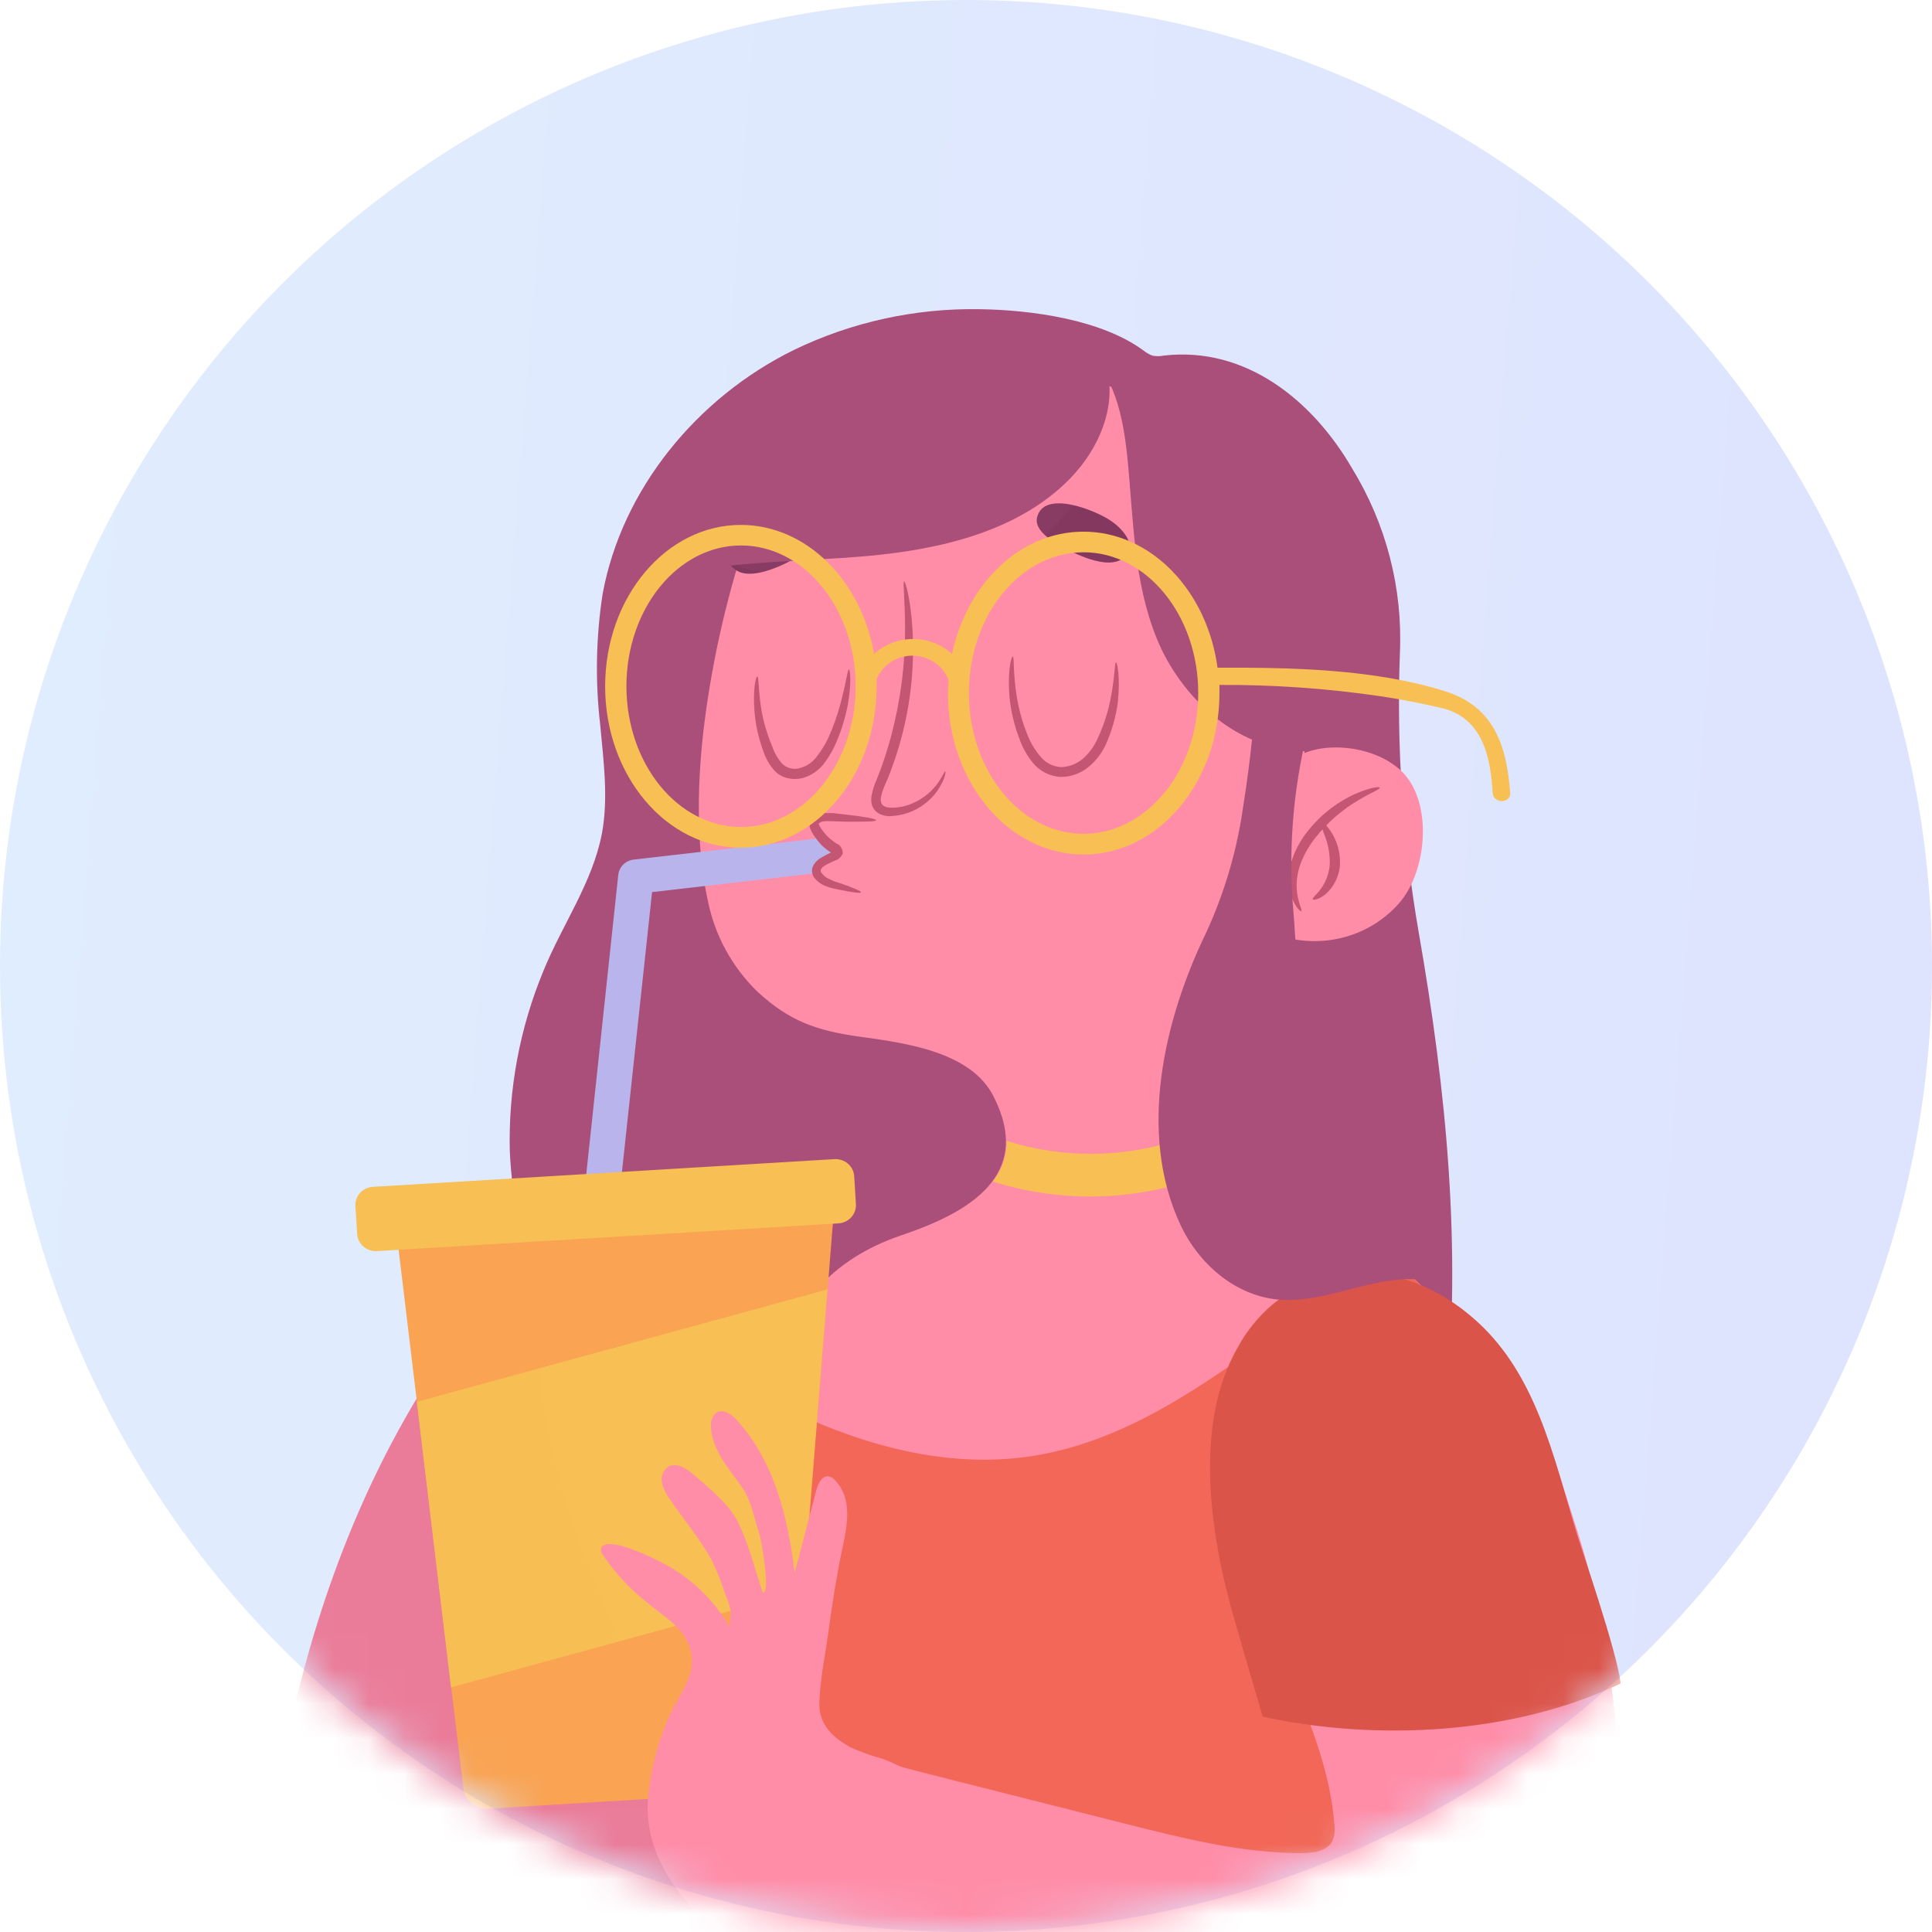 <svg width="55" height="55" viewBox="0 0 55 55" fill="none" xmlns="http://www.w3.org/2000/svg">
<circle opacity="0.3" cx="27.5" cy="27.5" r="27.5" fill="url(#paint0_linear_672_3417)"/>
<mask id="mask0_672_3417" style="mask-type:alpha" maskUnits="userSpaceOnUse" x="0" y="0" width="55" height="55">
<circle cx="27.5" cy="27.5" r="27.5" fill="#C4C4C4"/>
</mask>
<g mask="url(#mask0_672_3417)">
<path d="M41.155 40.089C41.615 35.519 41.177 31.065 40.392 26.567C39.935 23.936 39.754 21.267 39.852 18.601C39.937 16.748 39.462 14.913 38.485 13.323C37.368 11.402 35.466 9.852 33.127 10.123C33.02 10.145 32.911 10.145 32.804 10.123C32.719 10.091 32.639 10.046 32.568 9.989C31.359 9.093 29.366 8.823 27.883 8.802C26.055 8.771 24.246 9.167 22.608 9.959C19.84 11.315 17.705 13.929 17.157 16.9C16.965 18.136 16.942 19.39 17.086 20.632C17.181 21.662 17.323 22.715 17.136 23.723C16.873 25.112 16.015 26.31 15.477 27.622C14.798 29.257 14.469 31.011 14.513 32.775C14.567 34.038 14.954 37.245 16.425 37.703C18.409 38.324 20.503 38.52 22.586 38.712L28.459 39.258C29.463 39.351 30.487 39.443 31.466 39.207C32.198 39.032 32.873 38.68 33.598 38.481C34.498 38.235 35.449 38.23 36.352 38.467" fill="#AA4F7A"/>
<g style="mix-blend-mode:multiply" opacity="0.32">
<g style="mix-blend-mode:multiply" opacity="0.32">
<path d="M23.814 14.552L20.023 15.674C19.954 15.69 19.888 15.719 19.831 15.76C19.766 15.819 19.72 15.894 19.696 15.977C19.045 17.59 18.604 19.277 18.383 20.998C18.103 23.245 19.151 25.466 18.48 27.708L17.707 30.38C17.319 31.683 16.928 33.053 17.234 34.376C17.471 35.418 18.103 36.32 18.568 37.282C19.266 38.731 19.58 40.328 19.482 41.926C19.482 41.875 22.563 41.267 22.845 41.186C23.995 40.865 25.127 40.481 26.234 40.038C27.196 39.654 28.129 39.184 29.094 38.837C29.67 38.634 30.198 38.486 30.596 38.002C31.698 36.662 31.954 34.3 31.997 32.655C32.045 30.715 31.671 28.788 30.9 27C30.361 25.749 29.619 24.591 28.703 23.571" fill="#AA4F7A"/>
</g>
</g>
<path d="M12.117 39.397C9.985 42.801 8.679 46.667 7.963 50.601C7.655 52.301 7.463 54.127 8.264 55.666C9.57 58.211 13.165 57.5 15.475 56.994C18.997 56.225 23.295 54.659 25.499 51.79" fill="#EA7C99"/>
<path d="M45.198 57.29C46.073 54.863 45.881 51.813 45.672 49.423C45.419 46.371 44.762 43.583 43.276 40.825C42.163 38.761 40.992 36.489 38.8 35.387C37.739 34.853 36.592 34.504 35.483 34.048C34.132 33.488 32.84 32.287 33.215 30.73C33.452 29.7 34.21 28.858 34.99 28.122C35.436 27.681 35.847 27.209 36.222 26.708C36.243 26.676 36.273 26.65 36.307 26.632C36.359 26.62 36.413 26.625 36.461 26.646C37.046 26.828 37.672 26.84 38.264 26.681C38.856 26.523 39.388 26.199 39.795 25.75C40.568 24.918 40.776 23.147 40.096 22.185C39.509 21.352 38.042 21.065 37.13 21.44C37.485 19.57 37.551 16.914 36.753 15.144C36.009 13.43 34.087 12.138 32.445 11.347C30.802 10.556 29.006 10.405 27.217 10.6C25.338 10.806 23.385 11.493 22.295 12.999C21.88 13.623 21.561 14.303 21.347 15.017C20.731 16.817 20.298 18.672 20.056 20.556C19.852 22.152 19.8 24.045 20.148 25.625C20.342 26.616 20.837 27.527 21.57 28.238C22.482 29.075 23.253 29.344 24.494 29.515C25.791 29.695 27.646 29.941 28.286 31.216C29.428 33.458 27.575 34.522 25.665 35.165C21.535 36.554 21.677 40.661 21.122 44.171C20.885 45.725 20.174 46.982 19.665 48.442C19.394 49.331 19.234 50.25 19.191 51.177C19.146 51.695 18.909 52.424 18.989 52.928C19.075 53.47 19.52 53.747 19.954 54.101C21.288 55.187 22.798 56.059 24.283 56.913C25.573 57.626 26.933 58.21 28.343 58.655C30.312 59.307 32.134 60.127 34.177 60.564C35.709 60.916 37.268 61.148 38.838 61.258C41.234 61.395 43.473 60.504 44.663 58.414C44.874 58.055 45.053 57.679 45.198 57.29Z" fill="#FF8DA8"/>
<g style="mix-blend-mode:multiply" opacity="0.2">
<g style="mix-blend-mode:multiply" opacity="0.2">
<path d="M31.25 10.72C31.556 12.066 31.309 13.464 31.151 14.834C30.992 16.203 30.937 17.659 31.577 18.89C31.995 19.643 32.64 20.253 33.426 20.635C34.211 21.017 35.098 21.153 35.966 21.025C35.525 18.375 34.621 15.819 33.293 13.469" fill="#FF8DA8"/>
</g>
</g>
<path d="M23.378 15.049C23.181 14.228 21.641 14.873 21.245 15.165C20.911 15.408 20.454 15.921 20.973 16.243C21.492 16.565 22.601 15.949 23.015 15.662C23.221 15.512 23.437 15.281 23.378 15.049Z" fill="#843860"/>
<path d="M29.523 14.73C29.719 13.908 31.26 14.556 31.655 14.848C31.987 15.079 32.444 15.602 31.925 15.924C31.407 16.245 30.298 15.63 29.883 15.343C29.679 15.199 29.463 14.975 29.523 14.73Z" fill="#843860"/>
<path d="M38.857 61.265C41.253 61.402 43.492 60.511 44.682 58.421C44.887 58.059 45.06 57.681 45.198 57.29C46.073 54.863 45.881 51.813 45.672 49.423C45.419 46.371 44.762 43.583 43.276 40.825C42.281 38.974 41.236 36.972 39.461 35.779C39.402 35.813 39.34 35.848 39.284 35.885C36.004 37.928 33.096 40.931 29.245 41.471C26.971 41.788 24.648 41.172 22.58 40.191C22.328 40.071 22.065 39.946 21.795 39.828C21.468 41.216 21.357 42.755 21.132 44.18C20.895 45.735 20.184 46.991 19.674 48.451C19.403 49.341 19.244 50.259 19.2 51.186C19.155 51.704 18.918 52.433 18.999 52.938C19.084 53.479 19.53 53.757 19.963 54.111C21.298 55.196 22.807 56.068 24.293 56.922C25.582 57.636 26.942 58.219 28.352 58.664C30.321 59.317 32.144 60.136 34.186 60.573C35.722 60.925 37.284 61.157 38.857 61.265Z" fill="#F26757"/>
<g style="mix-blend-mode:multiply" opacity="0.25">
<g style="mix-blend-mode:multiply" opacity="0.25">
<path d="M32.037 26.992C33.297 26.992 34.319 25.995 34.319 24.764C34.319 23.534 33.297 22.536 32.037 22.536C30.776 22.536 29.755 23.534 29.755 24.764C29.755 25.995 30.776 26.992 32.037 26.992Z" fill="#FF8DA8"/>
</g>
<g style="mix-blend-mode:multiply" opacity="0.25">
<path d="M21.589 24.015C21.588 23.531 21.426 23.06 21.127 22.674C20.827 22.287 20.407 22.007 19.93 21.875C19.832 23.129 19.905 24.39 20.145 25.626C20.176 25.765 20.214 25.903 20.255 26.04C20.652 25.863 20.99 25.578 21.226 25.219C21.463 24.86 21.589 24.442 21.589 24.015Z" fill="#FF8DA8"/>
</g>
</g>
<path d="M45.98 48.928C45.801 46.997 45.404 45.092 44.795 43.247C44.321 41.797 43.89 40.054 42.734 38.99C40.942 37.34 38.456 37.703 36.724 39.293C34.464 41.376 35.158 44.066 36.219 46.528C36.975 48.282 37.838 50.041 37.987 51.936C38.013 52.097 37.993 52.261 37.93 52.412C37.779 52.702 37.381 52.755 37.046 52.755C35.355 52.755 33.693 52.336 32.053 51.922L27.143 50.682C25.71 50.321 24.26 49.955 22.866 49.46C21.662 51.069 20.665 52.816 19.897 54.661C22.117 56.385 24.459 58.053 27.127 59.03C31.103 60.487 36.151 62.584 40.544 61.693C41.662 61.489 42.705 61.001 43.568 60.278C44.431 59.555 45.083 58.622 45.459 57.574C46.485 54.846 46.222 51.764 45.98 48.928Z" fill="#FF8DA8"/>
<path d="M34.416 33.418C34.058 33.156 33.754 32.829 33.52 32.456C31.943 32.97 30.239 32.978 28.657 32.479C28.662 32.897 28.523 33.304 28.264 33.636C30.277 34.271 32.455 34.194 34.416 33.418Z" fill="#F7BF54"/>
<path d="M30.84 9.884C31.733 10.673 31.975 11.877 32.091 13.001C32.269 14.746 32.262 16.539 32.932 18.182C33.603 19.825 35.164 21.326 37.096 21.384C37.206 21.396 37.317 21.374 37.413 21.322C37.483 21.26 37.533 21.179 37.556 21.09C38.785 17.821 37.556 13.917 34.603 11.729C33.563 10.965 32.345 10.405 31.16 9.852" fill="#AA4F7A"/>
<g style="mix-blend-mode:multiply" opacity="0.2">
<g style="mix-blend-mode:multiply" opacity="0.2">
<path d="M21.02 16.125C22.515 16.55 24.072 16.846 25.629 16.747C27.186 16.648 28.748 16.127 29.895 15.088C31.042 14.049 31.684 12.45 31.362 10.96C29.351 12.42 26.94 13.262 24.437 13.38" fill="#FF8DA8"/>
</g>
</g>
<path d="M31.43 10.245C31.871 11.405 31.336 12.735 30.449 13.637C28.99 15.123 26.784 15.641 24.684 15.829C22.584 16.016 20.435 15.949 18.419 16.55C18.952 13.922 21.137 11.809 23.672 10.782C26.208 9.755 29.047 9.69 31.772 9.989" fill="#AA4F7A"/>
<path d="M23.916 24.336C23.917 24.32 23.917 24.304 23.916 24.288C23.908 24.224 23.888 24.162 23.856 24.106C23.824 24.05 23.78 24.001 23.729 23.961C23.677 23.921 23.618 23.892 23.554 23.874C23.491 23.857 23.424 23.852 23.359 23.86L18.039 24.471C17.927 24.484 17.822 24.534 17.742 24.613C17.663 24.692 17.613 24.795 17.601 24.906L16.653 33.77C16.64 33.899 16.679 34.028 16.762 34.129C16.846 34.23 16.966 34.294 17.098 34.309H17.153C17.277 34.308 17.396 34.263 17.488 34.182C17.58 34.101 17.638 33.989 17.651 33.869L18.563 25.396L23.281 24.852C23.322 24.714 23.404 24.591 23.517 24.499C23.63 24.407 23.769 24.35 23.916 24.336Z" fill="#B9B5EC"/>
<path d="M26.909 21.96C26.886 21.96 26.843 22.076 26.722 22.259C26.546 22.517 26.3 22.723 26.011 22.853C25.821 22.943 25.613 22.991 25.402 22.994C25.165 22.994 25.037 22.916 25.082 22.68C25.127 22.444 25.276 22.189 25.369 21.912C25.478 21.625 25.573 21.333 25.651 21.037C25.933 20 26.042 18.926 25.973 17.856C25.919 17.034 25.774 16.544 25.736 16.551C25.698 16.558 25.762 17.057 25.765 17.863C25.771 18.909 25.637 19.952 25.366 20.965C25.284 21.262 25.198 21.548 25.099 21.819C25.051 21.956 24.997 22.087 24.947 22.217C24.887 22.352 24.842 22.493 24.814 22.638C24.798 22.719 24.798 22.802 24.814 22.884C24.833 22.973 24.882 23.054 24.952 23.115C25.08 23.209 25.241 23.251 25.4 23.23C25.642 23.215 25.879 23.147 26.092 23.032C26.4 22.872 26.649 22.62 26.802 22.314C26.921 22.097 26.923 21.965 26.909 21.96Z" fill="#C45673"/>
<path d="M24.167 19.057C24.124 19.057 24.091 19.434 23.93 20.017C23.841 20.358 23.723 20.69 23.577 21.012C23.491 21.195 23.384 21.368 23.259 21.528C23.145 21.689 22.978 21.807 22.785 21.863C22.697 21.891 22.603 21.895 22.513 21.874C22.423 21.854 22.34 21.81 22.273 21.748C22.143 21.601 22.044 21.43 21.982 21.245C21.846 20.922 21.745 20.585 21.681 20.241C21.582 19.649 21.608 19.267 21.56 19.263C21.513 19.258 21.428 19.64 21.48 20.267C21.51 20.635 21.59 20.997 21.717 21.345C21.784 21.568 21.9 21.774 22.058 21.949C22.156 22.049 22.282 22.12 22.421 22.152C22.558 22.186 22.702 22.186 22.84 22.152C23.098 22.081 23.323 21.925 23.477 21.711C23.614 21.526 23.727 21.327 23.814 21.116C23.959 20.776 24.067 20.423 24.136 20.061C24.245 19.445 24.203 19.057 24.167 19.057Z" fill="#C45673"/>
<path d="M31.771 18.853C31.726 18.853 31.743 19.288 31.603 19.957C31.522 20.344 31.394 20.721 31.222 21.079C31.125 21.279 30.988 21.459 30.819 21.607C30.643 21.754 30.42 21.835 30.188 21.838C30.076 21.829 29.966 21.796 29.867 21.743C29.767 21.689 29.681 21.616 29.613 21.528C29.466 21.356 29.348 21.162 29.264 20.954C29.11 20.582 29.001 20.194 28.94 19.797C28.833 19.124 28.878 18.693 28.833 18.689C28.788 18.684 28.679 19.112 28.736 19.823C28.776 20.242 28.874 20.655 29.027 21.049C29.113 21.29 29.241 21.516 29.404 21.715C29.498 21.832 29.616 21.929 29.751 21.998C29.886 22.067 30.034 22.108 30.186 22.118C30.489 22.12 30.782 22.013 31.008 21.817C31.21 21.645 31.372 21.431 31.482 21.192C31.652 20.809 31.767 20.404 31.823 19.989C31.897 19.286 31.805 18.851 31.771 18.853Z" fill="#C45673"/>
<path d="M37.046 25.94C37.087 25.917 36.935 25.69 36.914 25.288C36.904 25.052 36.941 24.816 37.023 24.593C37.124 24.322 37.269 24.068 37.452 23.841C37.788 23.416 38.203 23.055 38.674 22.777C39.039 22.562 39.29 22.465 39.279 22.423C39.267 22.381 38.989 22.423 38.58 22.601C38.044 22.844 37.578 23.211 37.222 23.67C37.018 23.924 36.864 24.212 36.767 24.519C36.688 24.775 36.67 25.045 36.712 25.308C36.793 25.762 37.025 25.965 37.046 25.94Z" fill="#C45673"/>
<path d="M37.371 25.6C37.383 25.632 37.549 25.614 37.746 25.447C37.869 25.335 37.968 25.201 38.037 25.051C38.106 24.901 38.144 24.739 38.148 24.575C38.154 24.254 38.063 23.938 37.885 23.668C37.75 23.466 37.632 23.372 37.601 23.392C37.57 23.413 37.625 23.55 37.7 23.756C37.805 24.013 37.858 24.288 37.857 24.566C37.847 24.834 37.756 25.094 37.596 25.313C37.471 25.482 37.352 25.561 37.371 25.6Z" fill="#C45673"/>
<path d="M23.909 25.14C23.807 25.111 23.708 25.074 23.612 25.028C23.515 24.987 23.433 24.919 23.375 24.832C23.367 24.818 23.363 24.802 23.363 24.787C23.363 24.771 23.367 24.755 23.375 24.741C23.401 24.7 23.437 24.666 23.48 24.642C23.529 24.612 23.596 24.577 23.665 24.545L23.769 24.498L23.849 24.466C23.88 24.446 23.907 24.422 23.93 24.394C23.947 24.374 23.97 24.339 23.994 24.302C23.993 24.207 23.954 24.116 23.885 24.05L23.814 24.015L23.783 23.992L23.729 23.955C23.694 23.93 23.661 23.904 23.629 23.876C23.566 23.821 23.508 23.761 23.456 23.696C23.407 23.634 23.363 23.569 23.323 23.501C23.3 23.441 23.307 23.45 23.323 23.43C23.37 23.398 23.425 23.38 23.482 23.379C23.553 23.375 23.624 23.375 23.695 23.379L24.11 23.392C24.619 23.392 24.937 23.392 24.939 23.351C24.942 23.309 24.631 23.254 24.127 23.194L23.712 23.147H23.598C23.553 23.145 23.508 23.145 23.463 23.147C23.354 23.147 23.247 23.18 23.157 23.242C23.096 23.289 23.056 23.357 23.046 23.432C23.038 23.499 23.05 23.568 23.082 23.628C23.124 23.717 23.177 23.801 23.238 23.878C23.299 23.961 23.367 24.039 23.442 24.11C23.48 24.142 23.52 24.177 23.563 24.207L23.627 24.251L23.655 24.27L23.546 24.323C23.475 24.36 23.406 24.397 23.33 24.445C23.248 24.5 23.183 24.575 23.141 24.663C23.121 24.712 23.112 24.765 23.117 24.819C23.121 24.872 23.139 24.923 23.167 24.968C23.254 25.089 23.378 25.18 23.52 25.23C23.579 25.254 23.64 25.273 23.702 25.288L23.859 25.322C24.257 25.403 24.501 25.438 24.511 25.403C24.52 25.369 24.288 25.269 23.909 25.14Z" fill="#C45673"/>
<path d="M23.743 34.422L11.297 35.154L13.193 50.92C13.213 51.086 13.299 51.238 13.431 51.344C13.563 51.45 13.733 51.502 13.904 51.489L21.845 51.005C22.004 50.996 22.155 50.93 22.269 50.821C22.383 50.712 22.453 50.566 22.465 50.411L23.743 34.422Z" fill="#F9A353"/>
<path d="M12.84 48.037L22.862 45.293L23.558 36.706L11.866 39.906L12.84 48.037Z" fill="#F7BF54"/>
<g style="mix-blend-mode:multiply" opacity="0.14">
<g style="mix-blend-mode:multiply" opacity="0.14">
<path d="M11.297 35.154L13.193 50.92C13.213 51.086 13.299 51.238 13.431 51.344C13.563 51.45 13.733 51.502 13.904 51.489L20.224 51.105C18.535 48.713 17.215 46.092 16.307 43.326C15.422 40.614 15.036 37.77 15.165 34.927L11.297 35.154Z" fill="#F9A353"/>
</g>
</g>
<path d="M23.754 32.998L10.615 33.787C10.323 33.804 10.1 34.05 10.118 34.336L10.168 35.13C10.186 35.416 10.438 35.633 10.73 35.616L23.869 34.827C24.162 34.809 24.384 34.563 24.366 34.278L24.317 33.483C24.299 33.197 24.047 32.98 23.754 32.998Z" fill="#F7BF54"/>
<g style="mix-blend-mode:multiply" opacity="0.2">
<g style="mix-blend-mode:multiply" opacity="0.2">
<path d="M45.98 48.927C45.801 46.997 45.404 45.092 44.795 43.247C44.322 41.796 43.89 40.054 42.734 38.99C41.423 37.784 39.746 37.657 38.26 38.295L35.279 43.455C35.453 44.516 35.772 45.55 36.227 46.528C36.765 47.775 37.355 49.027 37.705 50.327C39.342 50.598 40.996 50.749 42.656 50.778C43.817 50.813 44.979 50.736 46.125 50.547C46.07 49.987 46.025 49.457 45.98 48.927Z" fill="#FF8DA8"/>
</g>
</g>
<path d="M35.947 48.87C39.134 49.564 43.056 49.399 46.136 47.925C46.046 47.058 45.001 44.029 44.904 43.712C44.21 41.419 43.719 39.011 41.871 37.465C40.212 36.058 37.951 35.709 36.203 37.155C35.812 37.494 35.486 37.898 35.24 38.349C33.944 40.593 34.468 43.819 35.167 46.193C35.423 47.084 35.683 47.976 35.947 48.87Z" fill="#DB5449"/>
<path d="M39.096 33.346C38.551 32.164 39.035 31.019 38.345 29.876C37.98 29.276 37.317 28.719 37.084 28.043C36.876 27.448 36.883 26.655 36.826 26.014C36.667 24.268 36.802 22.509 37.224 20.805C37.254 20.715 37.264 20.62 37.255 20.526C37.217 20.397 37.141 20.282 37.037 20.195C36.322 19.474 35.657 18.708 35.049 17.899L35.646 21.014C35.582 21.652 35.497 22.284 35.395 22.932C35.223 24.171 34.871 25.381 34.35 26.523C33.139 29.01 32.373 32.25 33.613 34.887C34.122 35.968 35.146 36.87 36.357 36.993C37.895 37.146 39.452 36.067 40.919 36.53C40.219 35.521 39.61 34.456 39.096 33.346Z" fill="#AA4F7A"/>
<path d="M23.399 56.963C21.267 55.862 18.101 53.796 18.466 51.035C18.559 50.178 18.805 49.343 19.193 48.569C19.523 47.979 19.904 47.449 19.57 46.734C19.35 46.271 18.805 45.943 18.418 45.619C17.933 45.234 17.51 44.779 17.165 44.27C17.14 44.24 17.122 44.205 17.114 44.168C17.107 44.13 17.108 44.091 17.12 44.055C17.338 43.677 18.895 44.496 19.141 44.649C19.831 45.07 20.398 45.656 20.788 46.352C20.745 46.273 20.814 45.97 20.802 45.862C20.772 45.702 20.721 45.546 20.651 45.399C20.549 45.076 20.426 44.761 20.281 44.455C19.94 43.812 19.454 43.256 19.051 42.652C18.947 42.515 18.876 42.357 18.843 42.19C18.826 42.107 18.835 42.022 18.868 41.944C18.901 41.867 18.956 41.8 19.027 41.752C19.264 41.62 19.551 41.81 19.752 41.984C20.191 42.368 20.738 42.798 21.004 43.326C21.316 43.946 21.492 44.684 21.715 45.339C21.951 45.387 21.665 43.802 21.615 43.659C21.451 43.18 21.407 42.747 21.115 42.328C20.736 41.787 20.243 41.246 20.241 40.589C20.233 40.518 20.243 40.447 20.27 40.382C20.298 40.316 20.341 40.259 20.397 40.214C20.591 40.096 20.831 40.267 20.982 40.434C22.061 41.63 22.435 43.224 22.622 44.776L23.243 42.407C23.293 42.222 23.411 41.991 23.603 42.03C23.665 42.048 23.72 42.083 23.762 42.13C24.297 42.673 24.108 43.469 23.971 44.124C23.812 44.883 23.691 45.651 23.589 46.419C23.499 47.093 23.352 47.761 23.326 48.441C23.295 49.052 23.658 49.434 24.198 49.735C24.492 49.872 24.798 49.982 25.113 50.066C25.442 50.179 25.741 50.369 26.079 50.471" fill="#FF8DA8"/>
<path d="M41.132 19.677C39.132 19.045 36.758 18.999 34.679 19.008H34.66C34.367 16.817 32.765 15.135 30.845 15.135C29.037 15.135 27.528 16.62 27.101 18.617C26.8 18.343 26.404 18.191 25.992 18.191C25.581 18.191 25.184 18.343 24.883 18.617C24.523 16.535 22.961 14.943 21.091 14.943C18.959 14.943 17.227 17.004 17.227 19.538C17.227 22.071 18.959 24.133 21.091 24.133C23.224 24.133 24.956 22.071 24.956 19.538C24.956 19.466 24.956 19.397 24.956 19.325C25.042 19.128 25.185 18.959 25.369 18.842C25.552 18.724 25.767 18.663 25.987 18.665C26.206 18.668 26.42 18.734 26.601 18.856C26.782 18.977 26.921 19.149 27.002 19.348C27.002 19.475 26.985 19.603 26.985 19.732C26.985 22.277 28.72 24.327 30.85 24.327C32.98 24.327 34.715 22.264 34.715 19.73C34.715 19.649 34.715 19.573 34.715 19.498C36.244 19.49 37.771 19.597 39.284 19.818C39.864 19.903 40.44 20.019 41.014 20.149C42.215 20.422 42.435 21.562 42.492 22.569C42.511 22.881 43.014 22.884 42.992 22.569C42.89 21.227 42.535 20.114 41.132 19.677ZM21.096 23.543C19.295 23.543 17.833 21.745 17.833 19.535C17.833 17.326 19.295 15.528 21.096 15.528C22.897 15.528 24.359 17.326 24.359 19.535C24.359 21.745 22.895 23.543 21.096 23.543ZM30.845 23.737C29.047 23.737 27.582 21.94 27.582 19.73C27.582 17.52 29.047 15.722 30.845 15.722C32.644 15.722 34.111 17.52 34.111 19.73C34.111 21.94 32.646 23.737 30.845 23.737Z" fill="#F7BF54"/>
</g>
<defs>
<linearGradient id="paint0_linear_672_3417" x1="55" y1="55" x2="-18.304" y2="49.328" gradientUnits="userSpaceOnUse">
<stop stop-color="#92A3FD"/>
<stop offset="1" stop-color="#9DCEFF"/>
</linearGradient>
</defs>
</svg>

